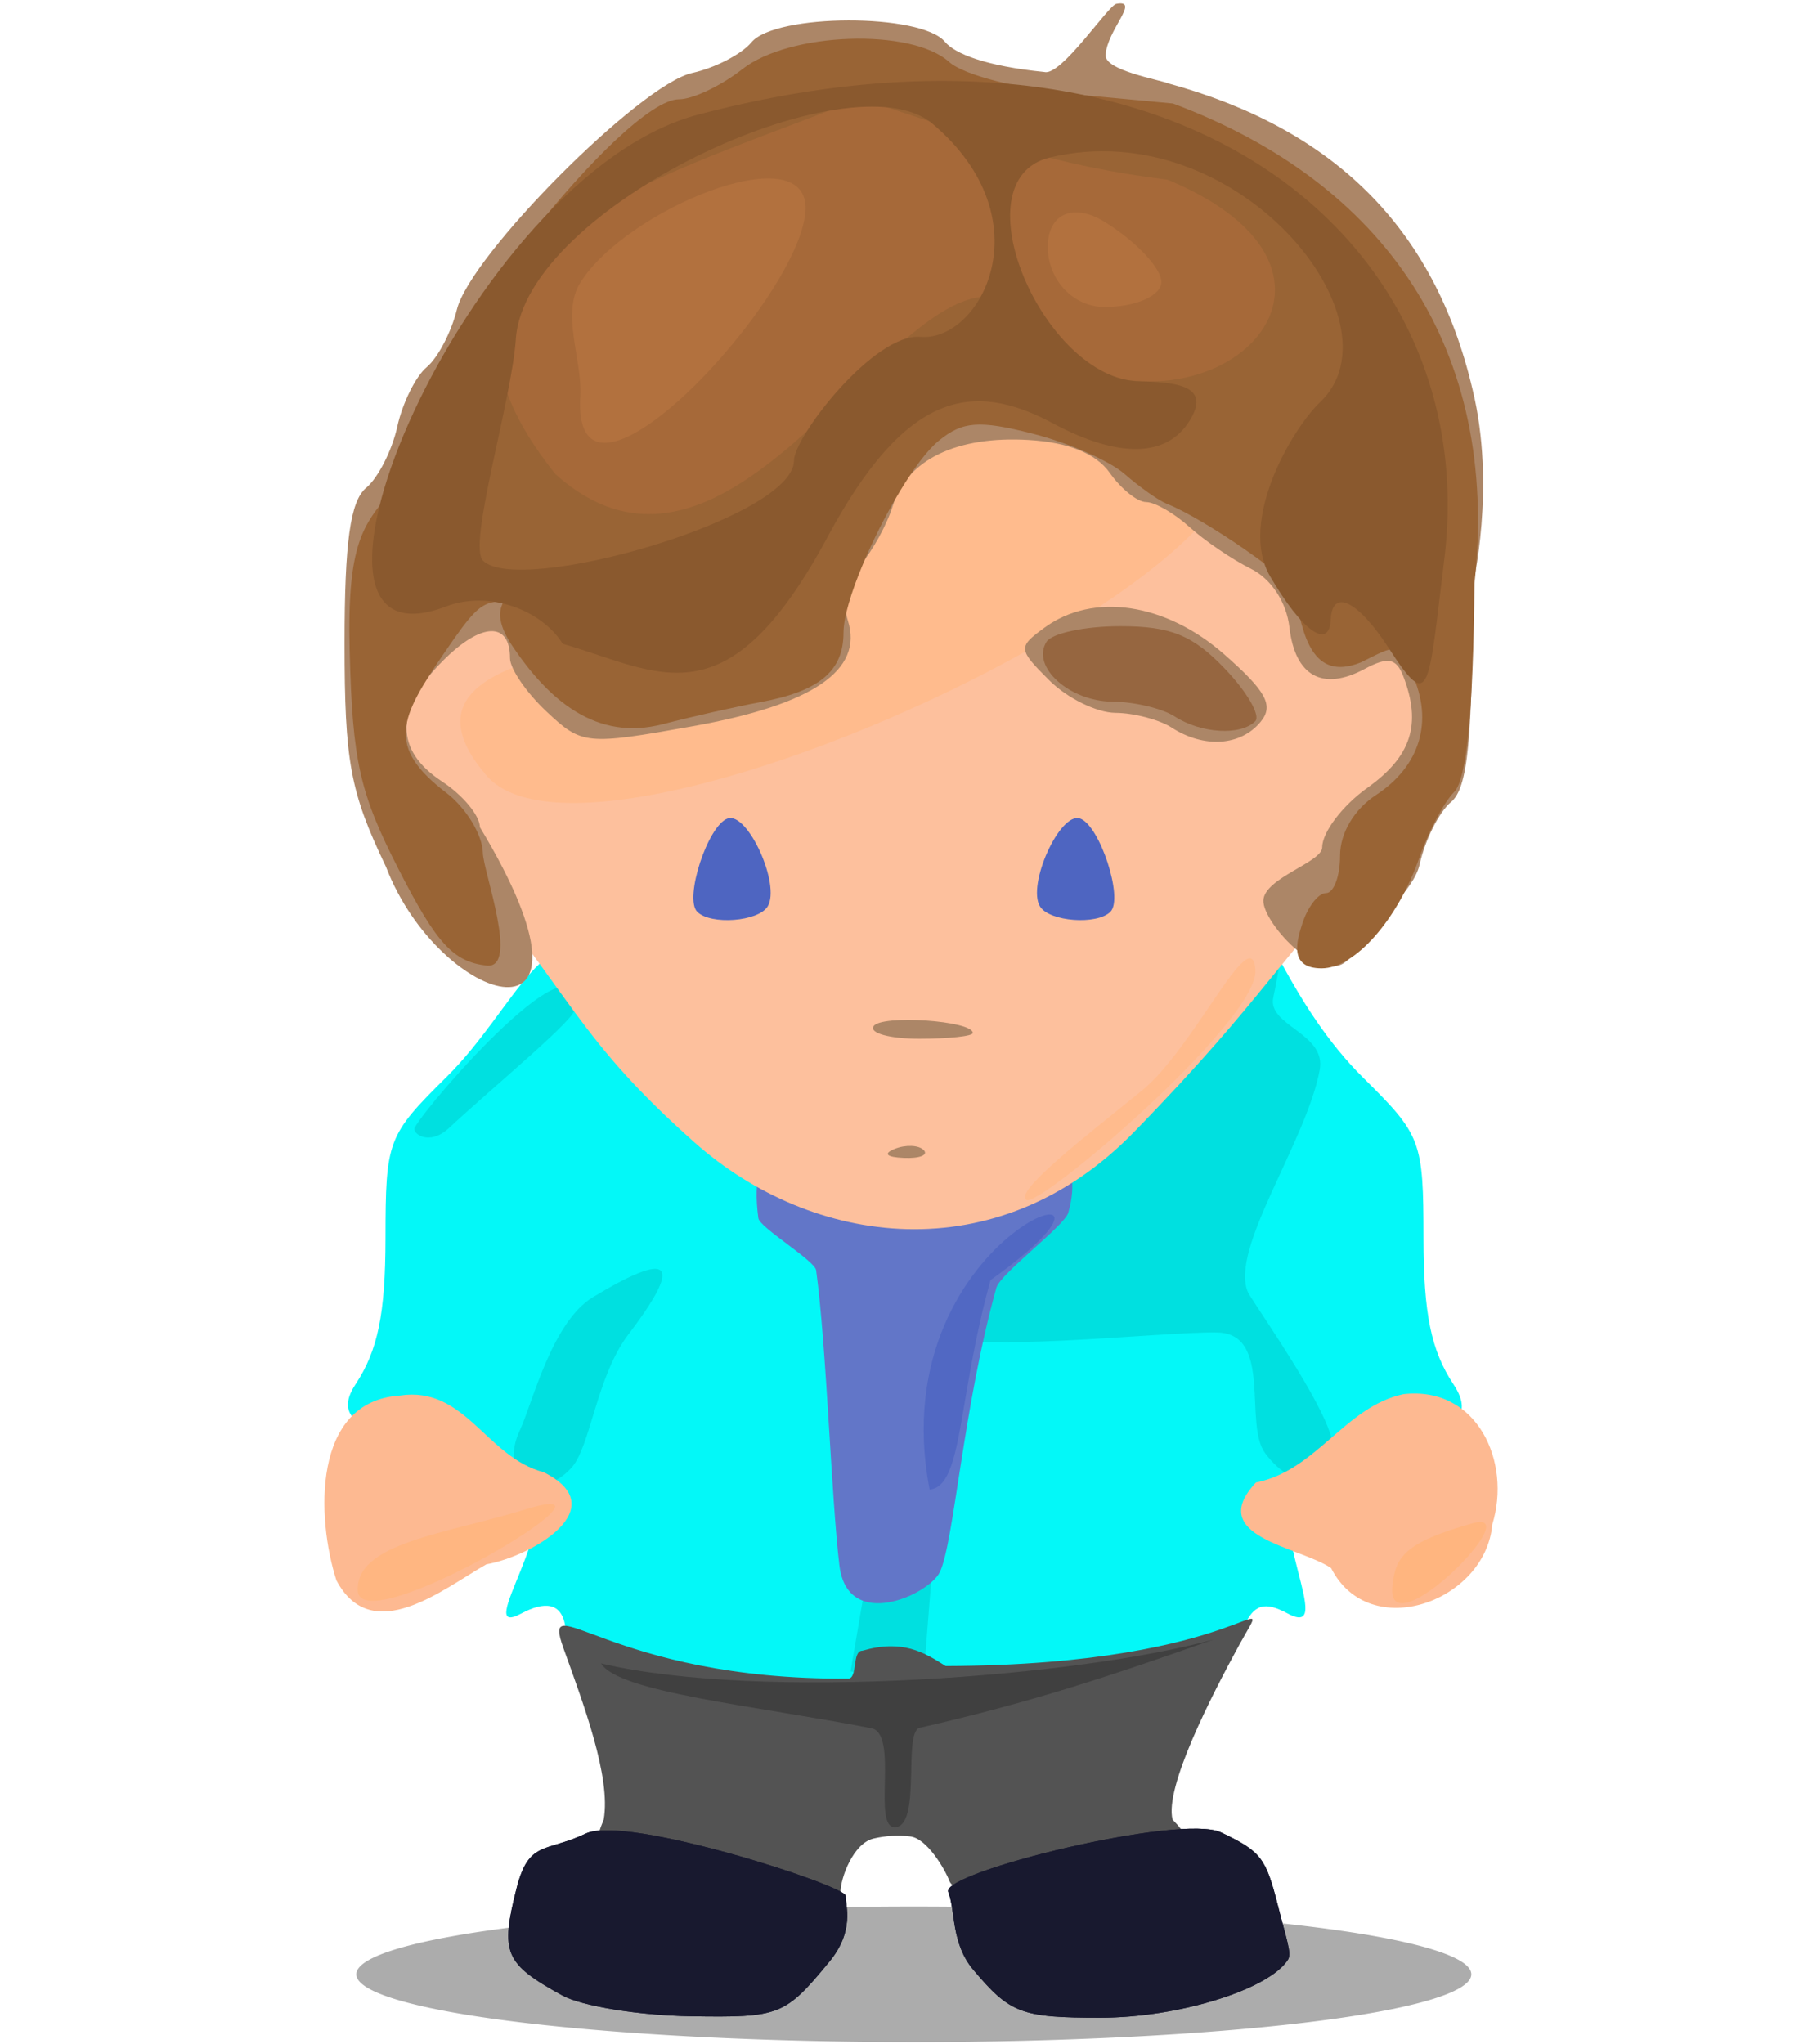 <?xml version="1.0" encoding="UTF-8" standalone="no"?>
<!-- Created with Inkscape (http://www.inkscape.org/) -->
<svg
   xmlns:dc="http://purl.org/dc/elements/1.1/"
   xmlns:cc="http://web.resource.org/cc/"
   xmlns:rdf="http://www.w3.org/1999/02/22-rdf-syntax-ns#"
   xmlns:svg="http://www.w3.org/2000/svg"
   xmlns="http://www.w3.org/2000/svg"
   xmlns:sodipodi="http://sodipodi.sourceforge.net/DTD/sodipodi-0.dtd"
   xmlns:inkscape="http://www.inkscape.org/namespaces/inkscape"
   id="svg1953"
   sodipodi:version="0.32"
   inkscape:version="0.44.1"
   width="32"
   height="36"
   version="1.0"
   sodipodi:docbase="/home/adam/workspace/Escape-j2se/src/org/spacebar/escape/j2se/resources/animation"
   sodipodi:docname="walk_forward_0.svg">
  <defs
     id="defs1956">
    <linearGradient
       id="linearGradient2979">
      <stop
         style="stop-color:white;stop-opacity:1;"
         offset="0"
         id="stop2981" />
      <stop
         style="stop-color:white;stop-opacity:0;"
         offset="1"
         id="stop2983" />
    </linearGradient>
    <linearGradient
       id="linearGradient9439">
      <stop
         style="stop-color:#9eabdd;stop-opacity:1;"
         offset="0"
         id="stop9441" />
      <stop
         style="stop-color:#9eabdd;stop-opacity:0;"
         offset="1"
         id="stop9443" />
    </linearGradient>
  </defs>
  <sodipodi:namedview
     inkscape:window-height="945"
     inkscape:window-width="1269"
     inkscape:pageshadow="2"
     inkscape:pageopacity="0.0"
     guidetolerance="10.0"
     gridtolerance="10.0"
     objecttolerance="10.0"
     borderopacity="1.0"
     bordercolor="#666666"
     pagecolor="#ffffff"
     id="base"
     inkscape:zoom="5.6527778"
     inkscape:cx="23.013607"
     inkscape:cy="19.90448"
     inkscape:window-x="0"
     inkscape:window-y="25"
     inkscape:current-layer="svg1953"
     showgrid="true"
     inkscape:grid-bbox="false"
     inkscape:object-paths="true"
     inkscape:object-bbox="false"
     inkscape:grid-points="false"
     showguides="true"
     inkscape:guide-bbox="true" />
  <path
     sodipodi:type="arc"
     style="fill:black;fill-opacity:0.328;stroke:none;stroke-width:0.4;stroke-miterlimit:4;stroke-dasharray:none;stroke-opacity:1"
     id="path2997"
     sodipodi:cx="16.540541"
     sodipodi:cy="35.601967"
     sodipodi:rx="9.818182"
     sodipodi:ry="1.1941032"
     d="M 26.359 35.602 A 9.818 1.194 0 1 1  6.722,35.602 A 9.818 1.194 0 1 1  26.359 35.602 z"
     transform="translate(-0.447,-0.836)" />
  <path
     sodipodi:nodetypes="cssssccsssssssssssssssss"
     style="fill:#03f8f8;stroke:none;stroke-width:0.4;stroke-miterlimit:4;stroke-dasharray:none;stroke-opacity:1;fill-opacity:1"
     d="M 21.963,16.033 C 21.749,16.033 21.515,16.261 21.443,16.539 C 21.37,16.817 21.083,17.103 20.805,17.176 C 20.527,17.249 20.3,17.498 20.3,17.73 C 20.3,17.976 20.078,18.152 19.77,18.152 C 19.479,18.152 18.989,18.404 18.682,18.711 C 18.261,19.232 17.852,18.476 17.121,19.976 C 17.121,20.104 16.853,20.256 16.525,20.312 C 15.748,20.445 14.737,20.289 14.737,20.035 C 14.737,19.78 12.666,18.417 12.277,18.417 C 12.115,18.417 11.394,17.791 10.674,17.027 C 9.651,15.94 9.088,17.752 7.869,18.96 C 6.822,19.996 6.791,20.078 6.789,21.805 C 6.788,23.133 6.654,23.783 6.261,24.377 C 5.466,25.577 8.445,25.19 9.297,26.043 C 9.99,26.736 8.29,28.89 9.181,28.413 C 9.577,28.201 9.898,28.203 9.958,28.66 C 10.223,30.649 21.402,29.824 21.9,28.66 C 22.082,28.236 22.282,28.201 22.678,28.413 C 23.568,28.89 22.2,26.736 22.893,26.043 C 23.746,25.19 26.392,25.577 25.598,24.377 C 25.204,23.783 25.071,23.133 25.07,21.805 C 25.068,20.083 25.034,19.994 24.008,18.978 C 22.739,17.722 22.228,16.033 21.963,16.033 z "
     id="path9762" />
  <path
     id="path3032"
     style="fill:#00e0e0;fill-opacity:1;fill-rule:evenodd;stroke:none;stroke-width:1px;stroke-linecap:butt;stroke-linejoin:miter;stroke-opacity:1"
     d="M 10.114,17.774 C 10.177,17.91 8.669,19.154 7.909,19.862 C 7.553,20.193 7.249,19.955 7.305,19.855 C 7.557,19.394 10.281,16.286 10.114,17.774 z M 23.491,26.034 C 23.407,25.959 23.673,25.766 23.333,25.006 C 22.982,24.221 22.026,22.868 21.977,22.753 C 21.652,21.991 23.003,20.115 23.242,18.842 C 23.364,18.191 22.318,18.067 22.424,17.566 C 22.622,16.638 22.584,16.361 22.429,16.412 C 19.514,17.373 17.025,19.213 15.583,20.736 C 15.309,21.024 15.576,22.839 16.353,23.45 C 16.886,23.87 20.458,23.443 21.439,23.464 C 22.42,23.484 21.897,25.072 22.281,25.59 C 22.84,26.345 23.563,26.099 23.491,26.034 z M 9.155,25.187 C 9.374,24.722 9.715,23.282 10.443,22.842 C 11.773,22.038 12.076,22.173 11.067,23.498 C 10.501,24.242 10.4,25.484 10.061,25.85 C 9.472,26.488 8.779,25.983 9.155,25.187 z M 15.386,27.056 L 14.98,29.433 L 16.262,29.589 L 16.449,27.212 L 15.386,27.056 z "
     sodipodi:nodetypes="cssccsssssssssccssscccccc" />
  <path
     style="fill:#6276c8;fill-rule:evenodd;stroke:none;stroke-width:1px;stroke-linecap:butt;stroke-linejoin:miter;stroke-opacity:1;fill-opacity:1"
     d="M 13.76,20.239 L 18.513,20.114 C 18.362,20.114 19.114,20.3 18.814,21.355 C 18.749,21.587 17.617,22.426 17.547,22.678 C 16.958,24.796 16.805,27.14 16.554,27.679 C 16.366,28.081 14.925,28.746 14.783,27.565 C 14.637,26.349 14.559,23.73 14.373,22.368 C 14.35,22.198 13.378,21.617 13.356,21.452 C 13.159,19.994 13.993,20.18 13.76,20.239 z "
     id="path3034"
     sodipodi:nodetypes="ccssssssc" />
  <path
     style="fill:#fdc09d;fill-opacity:1;fill-rule:evenodd;stroke:none;stroke-width:1px;stroke-linecap:butt;stroke-linejoin:miter;stroke-opacity:1"
     d="M 7.065,11.661 C 6.102,13.094 5.852,12.454 7.979,15.011 C 10.128,17.594 10.161,18.277 12.229,20.115 C 14.297,21.953 17.558,22.417 19.975,19.931 C 22.392,17.446 22.482,16.886 24.403,14.941 C 26.324,12.996 24.965,13.512 25.247,11.661 C 27.384,5.675 21.682,2.354 16.437,1.352 C 11.938,1.196 8.435,7.876 7.065,11.661 z "
     id="path9764"
     sodipodi:nodetypes="cszzsccc" />
  <path
     sodipodi:nodetypes="czzz"
     id="path3051"
     d="M 13.872,10.671 C 12.95,11.422 6.328,11.047 8.567,13.656 C 10.806,16.264 28.096,7.525 19.412,6.643 C 10.728,5.76 14.795,9.92 13.872,10.671 z "
     style="fill:#ffbb8d;fill-opacity:1;fill-rule:evenodd;stroke:none;stroke-width:1px;stroke-linecap:butt;stroke-linejoin:miter;stroke-opacity:1" />
  <path
     sodipodi:nodetypes="csssssssscsscccssscsssssssssssssssssscccsssssc"
     style="fill:#ac8667"
     d="M 6.797,15.263 C 6.166,13.945 6.068,13.416 6.068,11.323 C 6.068,9.546 6.169,8.822 6.449,8.59 C 6.658,8.416 6.904,7.933 6.996,7.516 C 7.087,7.099 7.321,6.626 7.516,6.464 C 7.711,6.302 7.949,5.847 8.046,5.452 C 8.279,4.496 11.272,1.487 12.191,1.285 C 12.591,1.197 13.061,0.954 13.234,0.745 C 13.657,0.236 16.222,0.229 16.642,0.736 C 16.818,0.947 17.359,1.164 18.395,1.268 C 18.692,1.342 19.517,0.094 19.661,0.067 C 20.091,-0.013 19.491,0.532 19.472,0.973 C 19.461,1.241 20.407,1.4 20.59,1.473 C 23.464,2.265 25.259,3.987 25.933,6.854 C 26.353,8.57 25.934,10.331 25.934,10.331 C 25.935,13.031 25.85,13.879 25.554,14.124 C 25.345,14.298 25.097,14.792 25.002,15.221 C 24.902,15.68 24.242,16.198 23.793,16.837 C 23.345,17.475 22.235,16.255 22.25,15.857 C 22.264,15.459 23.286,15.185 23.286,14.921 C 23.286,14.656 23.643,14.185 24.081,13.873 C 24.855,13.322 25.039,12.755 24.716,11.913 C 24.592,11.589 24.443,11.56 24.033,11.78 C 23.294,12.176 22.808,11.907 22.709,11.048 C 22.658,10.604 22.387,10.192 22.029,10.015 C 21.703,9.853 21.217,9.523 20.949,9.281 C 20.682,9.039 20.338,8.841 20.185,8.841 C 20.032,8.841 19.743,8.609 19.544,8.326 C 19.305,7.988 18.816,7.789 18.121,7.748 C 16.849,7.671 15.97,8.096 15.723,8.907 C 15.623,9.234 15.366,9.703 15.152,9.947 C 14.923,10.209 14.832,10.613 14.932,10.927 C 15.21,11.803 14.317,12.41 12.193,12.79 C 10.32,13.124 10.249,13.117 9.625,12.53 C 9.271,12.198 8.982,11.776 8.982,11.591 C 8.982,10.941 8.479,10.957 7.807,11.629 C 6.949,12.487 6.943,13.21 7.79,13.765 C 8.154,14.004 8.452,14.365 8.452,14.567 C 10.928,18.674 7.745,17.736 6.797,15.263 z M 20.637,12.814 C 20.419,12.673 19.972,12.555 19.644,12.553 C 19.316,12.551 18.791,12.292 18.478,11.979 C 17.928,11.43 17.925,11.396 18.396,11.052 C 19.251,10.426 20.529,10.616 21.56,11.522 C 22.304,12.175 22.439,12.426 22.199,12.714 C 21.847,13.138 21.203,13.179 20.637,12.814 z "
     id="path9766" />
  <g
     id="g9768"
     transform="matrix(0.265,0,0,0.265,33.952,-24.043)">
    <path
       id="path9770"
       d="M -41.579,152.125 C -41.937,153.253 -42.49,155.075 -40.285,155.075 C -38.08,155.075 -35.223,151.835 -33.786,147.704 C -33.187,145.983 -32.146,144.022 -31.472,143.346 C -30.648,142.52 -30.208,137.974 -30.128,129.478 C -28.433,113.867 -36.122,102.858 -50.168,97.606 L -56.76,96.99 C -60.469,96.644 -64.089,95.708 -65.036,94.85 C -67.548,92.577 -75.652,92.858 -78.79,95.326 C -80.188,96.426 -82.078,97.326 -82.99,97.326 C -86.684,97.326 -100.062,114.27 -100.062,119.01 C -100.062,119.56 -101.096,122.041 -102.207,123.453 C -103.926,125.639 -105.07,126.674 -104.883,133.986 C -104.694,141.356 -104.226,143.427 -101.589,148.575 C -99.104,153.425 -97.992,154.636 -95.789,154.892 C -93.586,155.148 -96.014,148.6 -96.031,147.409 C -96.049,146.217 -97.142,144.417 -98.461,143.409 C -102.482,140.335 -101.566,138.46 -98.579,134.091 C -96.788,131.471 -96.22,130.807 -95.087,130.707 C -93.954,130.607 -95.881,130.978 -94.047,133.692 C -91.655,137.23 -88.514,140.008 -84.063,138.849 C -82.138,138.348 -79.213,137.687 -77.563,137.381 C -73.662,136.657 -72.063,135.316 -72.063,132.769 C -72.063,131.752 -71.546,130.061 -70.775,128.224 C -69.405,124.96 -67.232,121.235 -65.729,120.013 C -64.139,118.72 -63.064,118.638 -59.508,119.541 C -57.144,120.141 -54.389,121.348 -53.386,122.224 C -52.383,123.099 -51.113,123.993 -50.563,124.211 C -48.042,125.21 -42.063,129.359 -42.063,130.109 C -41.574,132.869 -40.924,136.057 -37.679,134.744 C -35.307,133.575 -35.262,133.342 -34.262,135.538 C -32.844,138.649 -33.74,141.634 -36.667,143.552 C -38.127,144.509 -39.063,146.089 -39.063,147.599 C -39.063,148.961 -39.483,150.075 -39.995,150.075 C -40.508,150.075 -41.221,150.998 -41.579,152.125 z "
       style="fill:#996435;fill-opacity:1"
       sodipodi:nodetypes="ccsscccsssssssccssssssssssssccssssc" />
    <path
       id="path9772"
       d="M -50.05,138.339 C -50.875,137.806 -52.733,137.363 -54.178,137.354 C -57.053,137.337 -59.601,135.038 -58.577,133.383 C -58.223,132.809 -56.018,132.339 -53.678,132.339 C -50.318,132.339 -48.857,132.931 -46.724,135.158 C -45.238,136.709 -44.329,138.284 -44.703,138.658 C -45.674,139.629 -48.296,139.472 -50.05,138.339 z "
       style="fill:#966640;fill-opacity:1"
       sodipodi:nodetypes="csssssc" />
    <path
       sodipodi:nodetypes="cssccssc"
       style="fill:#4e65c1"
       d="M -81.784,151.317 C -82.67,150.431 -81.075,145.555 -79.755,145.115 C -78.425,144.671 -76.222,149.535 -77.106,150.965 C -77.728,151.972 -80.891,152.21 -81.784,151.317 z M -59.002,150.965 C -59.885,149.535 -57.682,144.671 -56.352,145.115 C -55.032,145.555 -53.437,150.431 -54.324,151.317 C -55.217,152.21 -58.379,151.972 -59.002,150.965 z "
       id="path9774" />
  </g>
  <path
     sodipodi:nodetypes="cssccssc"
     style="fill:#ac8667"
     d="M 15.759,20.23 C 15.95,20.154 16.179,20.163 16.267,20.251 C 16.355,20.339 16.199,20.402 15.919,20.39 C 15.611,20.378 15.548,20.315 15.759,20.23 z M 15.384,18.072 C 15.513,17.863 17.133,17.972 17.133,18.19 C 17.133,18.246 16.709,18.292 16.191,18.292 C 15.672,18.292 15.309,18.193 15.384,18.072 z "
     id="path9776" />
  <path
     style="fill:#fdb991;fill-opacity:1;stroke:none;stroke-width:0.3;stroke-miterlimit:4;stroke-dasharray:none;stroke-opacity:1"
     d="M 24.718,24.55 C 23.688,24.768 23.188,25.895 22.119,26.106 C 21.222,27.067 22.876,27.23 23.443,27.613 C 24.12,28.946 26.166,28.202 26.282,26.843 C 26.622,25.743 26.018,24.404 24.718,24.55 z M 7.041,24.575 C 5.492,24.675 5.573,26.737 5.924,27.828 C 6.553,29.016 7.814,27.972 8.565,27.547 C 9.38,27.4 10.829,26.551 9.574,25.924 C 8.564,25.664 8.196,24.399 7.041,24.575 z "
     id="path9778"
     sodipodi:nodetypes="cccccccccc" />
  <path
     style="fill:#a66939;fill-opacity:1"
     d="M 14.844,1.852 C 11.501,3.179 6.658,4.45 9.782,8.35 C 12.734,10.985 15.413,5.375 17.312,5.225 C 20.373,8.804 25.13,5.062 20.562,3.164 C 18.534,2.914 17.355,2.45 15.406,1.82 L 15.25,1.82 L 14.844,1.852 z "
     id="path2959"
     sodipodi:nodetypes="ccccccc" />
  <path
     id="path4069"
     d="M 9.91,11.337 C 9.547,10.75 8.621,10.386 7.851,10.681 C 4.496,11.968 8.247,3.088 12.29,2.02 C 20.896,-0.252 26.118,4.333 25.437,9.843 C 25.149,12.17 25.195,12.554 24.453,11.406 C 23.919,10.581 23.463,10.356 23.437,10.906 C 23.412,11.456 22.931,11.115 22.368,10.148 C 21.805,9.181 22.752,7.554 23.247,7.084 C 24.744,5.666 21.789,1.978 18.488,2.774 C 16.853,3.167 18.381,6.692 20.074,6.715 C 20.873,6.726 21.292,6.857 20.951,7.408 C 20.55,8.057 19.701,8.074 18.545,7.455 C 17.129,6.697 15.955,6.888 14.576,9.453 C 12.797,12.762 11.63,11.836 9.91,11.337 z M 13.983,8.111 C 13.983,7.693 15.39,5.863 16.212,5.932 C 17.269,6.02 18.419,3.868 16.423,2.179 C 14.995,0.97 9.242,3.645 9.085,5.967 C 9.011,7.059 8.231,9.598 8.506,9.872 C 9.137,10.504 13.983,9.129 13.983,8.111 z "
     style="fill:#8a592e;fill-opacity:1"
     sodipodi:nodetypes="cssssssssssssccssssc" />
  <path
     id="path4071"
     d="M 14.187,3.663 C 14.187,2.388 11.01,3.7 10.218,4.981 C 9.878,5.531 10.258,6.336 10.22,6.983 C 10.065,9.606 14.182,5.186 14.187,3.663 z M 20.453,4.965 C 20.453,4.722 20.003,4.246 19.453,3.906 C 18.903,3.566 18.453,3.764 18.453,4.347 C 18.453,4.929 18.903,5.406 19.453,5.406 C 20.003,5.406 20.453,5.207 20.453,4.965 z "
     style="fill:#b2713e;fill-opacity:1"
     sodipodi:nodetypes="cssccsssc" />
  <path
     style="fill:#535353"
     d="M 20.651,32.042 C 22.438,33.862 16.956,33.742 16.721,33.124 C 16.641,32.913 16.326,32.376 16.034,32.339 C 15.825,32.312 15.594,32.326 15.385,32.375 C 15.029,32.458 14.804,33.064 14.802,33.323 C 12.847,33.763 9.593,34.561 10.632,32.042 C 10.763,31.291 10.272,29.996 9.924,29.026 C 9.512,27.88 10.725,29.588 14.937,29.559 C 15.111,29.558 15,29.068 15.188,29.068 C 15.896,28.864 16.273,29.095 16.655,29.338 C 22.029,29.319 22.488,27.754 21.825,28.966 C 21.341,29.85 20.504,31.479 20.651,32.042 z "
     id="path9760"
     sodipodi:nodetypes="csssccssccsc" />
  <path
     id="path3007"
     style="fill:#18192f;fill-opacity:1"
     d="M 16.7,33.316 C 16.569,32.971 20.8,31.931 21.504,32.267 C 22.208,32.602 22.292,32.715 22.504,33.548 C 22.653,34.138 22.752,34.396 22.685,34.505 C 22.358,35.033 20.753,35.531 19.377,35.531 C 17.987,35.531 17.789,35.456 17.14,34.685 C 16.749,34.22 16.831,33.661 16.7,33.316 z M 10.317,32.287 C 11.024,31.95 14.893,33.206 14.893,33.383 C 14.893,33.559 15.055,34 14.607,34.543 C 13.821,35.497 13.736,35.53 12.157,35.505 C 11.257,35.491 10.242,35.326 9.902,35.138 C 8.887,34.579 8.808,34.393 9.098,33.25 C 9.314,32.401 9.61,32.624 10.317,32.287 z "
     sodipodi:nodetypes="csssssccsssssc" />
  <path
     id="path3001"
     style="fill:#404040;fill-opacity:1;fill-rule:evenodd;stroke:none;stroke-width:1px;stroke-linecap:butt;stroke-linejoin:miter;stroke-opacity:1"
     d="M 15.331,30.43 C 15.854,30.502 15.332,32.246 15.784,32.174 C 16.235,32.101 15.885,30.422 16.221,30.42 C 18.174,29.973 19.585,29.504 21.375,28.87 C 18.992,29.527 13.424,29.957 10.586,29.292 C 10.893,29.801 13.291,30.034 15.331,30.43 z "
     sodipodi:nodetypes="czcccc" />
  <path
     sodipodi:nodetypes="csssssccsssssc"
     d="M 16.7,33.316 C 16.569,32.971 20.8,31.931 21.504,32.267 C 22.208,32.602 22.292,32.715 22.504,33.548 C 22.653,34.138 22.752,34.396 22.685,34.505 C 22.358,35.033 20.753,35.531 19.377,35.531 C 17.987,35.531 17.789,35.456 17.14,34.685 C 16.749,34.22 16.831,33.661 16.7,33.316 z M 10.317,32.287 C 11.024,31.95 14.893,33.206 14.893,33.383 C 14.893,33.559 15.055,34 14.607,34.543 C 13.821,35.497 13.736,35.53 12.157,35.505 C 11.257,35.491 10.242,35.326 9.902,35.138 C 8.887,34.579 8.808,34.393 9.098,33.25 C 9.314,32.401 9.61,32.624 10.317,32.287 z "
     style="fill:#18192f;fill-opacity:1"
     id="path3025" />
  <path
     sodipodi:nodetypes="ccc"
     id="path3043"
     d="M 17.445,22.541 C 16.856,24.658 16.964,26.17 16.372,26.231 C 15.469,21.533 20.81,20.144 17.445,22.541 z "
     style="fill:#5168c3;fill-opacity:1;fill-rule:evenodd;stroke:none;stroke-width:1px;stroke-linecap:butt;stroke-linejoin:miter;stroke-opacity:1" />
  <path
     style="fill:#ffbb8d;fill-rule:evenodd;stroke:none;stroke-width:1px;stroke-linecap:butt;stroke-linejoin:miter;stroke-opacity:1;fill-opacity:1"
     d="M 20.108,19.207 C 19.186,19.957 17.841,20.989 18.076,21.13 C 18.31,21.271 22.172,17.97 22.11,17.08 C 22.047,16.189 21.031,18.456 20.108,19.207 z "
     id="path3045"
     sodipodi:nodetypes="czzz" />
  <path
     sodipodi:nodetypes="css"
     id="path3053"
     d="M 6.3,28.004 C 6.328,28.952 11.351,25.936 9.273,26.574 C 7.84,27.014 6.276,27.168 6.3,28.004 z "
     style="fill:#ffb681;fill-opacity:1;fill-rule:evenodd;stroke:none;stroke-width:1px;stroke-linecap:butt;stroke-linejoin:miter;stroke-opacity:1" />
  <path
     style="fill:#ffb57f;fill-opacity:1;fill-rule:evenodd;stroke:none;stroke-width:1px;stroke-linecap:butt;stroke-linejoin:miter;stroke-opacity:1"
     d="M 24.521,27.939 C 24.414,29.071 26.947,26.537 25.933,26.824 C 24.744,27.162 24.572,27.407 24.521,27.939 z "
     id="path7864"
     sodipodi:nodetypes="css" />
</svg>
